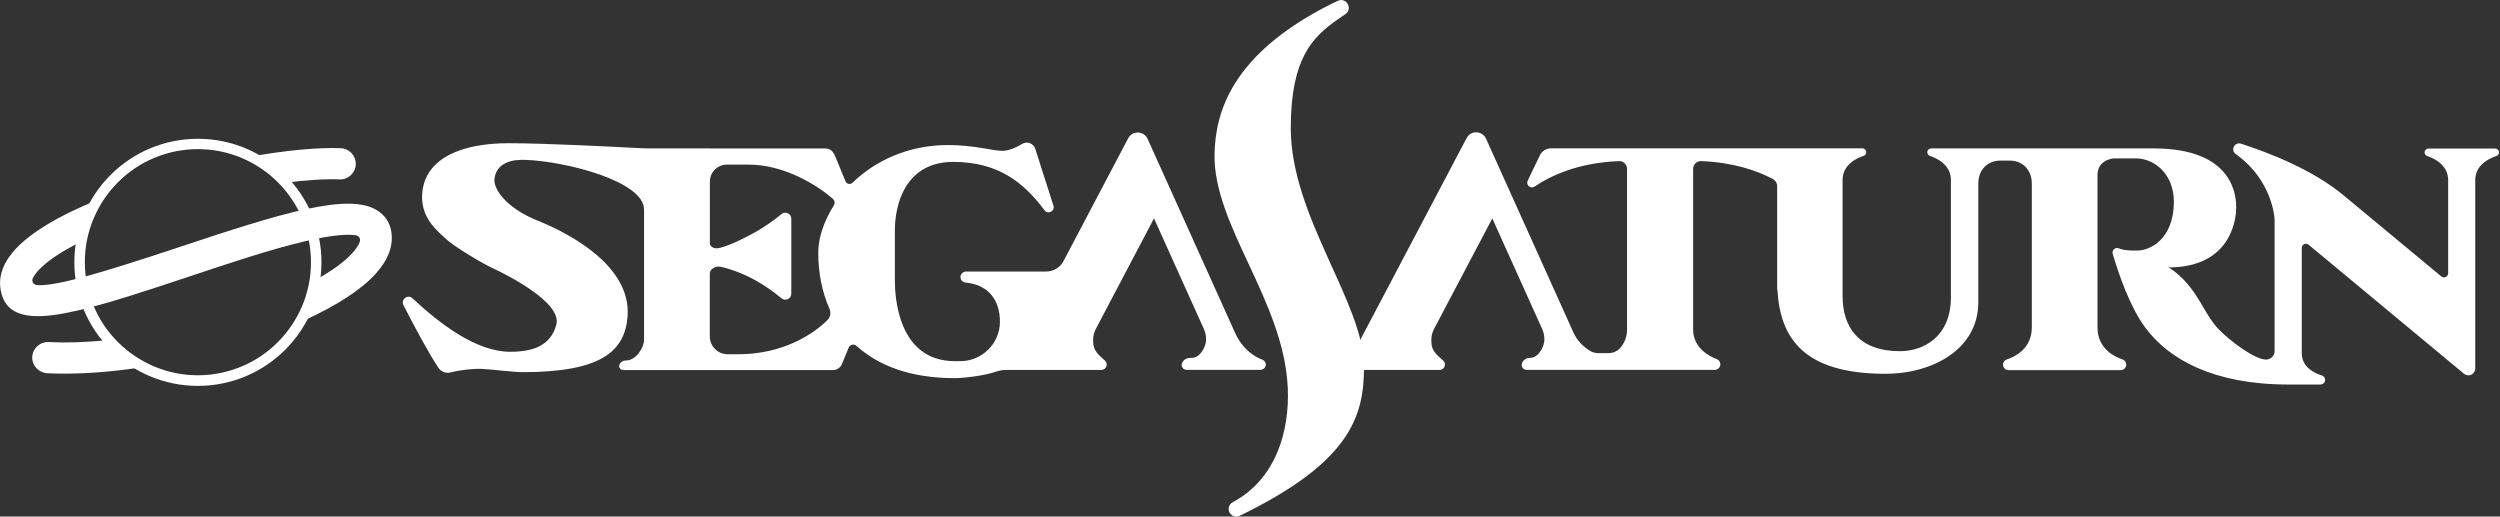 <svg width="484" height="100" viewBox="0 0 484 100" fill="none" xmlns="http://www.w3.org/2000/svg">
<rect x="0" y="0" width="484" height="100" fill="#333333" stroke="none"/>
<g clip-path="url(#clip0_4_7904)">
<path d="M25.094 70.283C24.174 69.552 23.317 68.758 22.472 67.939C22.056 67.536 21.653 67.12 21.237 66.717C20.96 66.439 20.645 66.187 20.38 65.897C16.436 66.275 12.731 66.402 9.416 66.225C7.74 66.137 6.316 67.448 6.24 69.124C6.177 70.787 7.501 72.161 9.164 72.262C10.261 72.312 11.395 72.337 12.554 72.337C16.852 72.337 21.552 71.959 26.442 71.254C25.976 70.938 25.522 70.623 25.094 70.283Z" fill="white"/>
<path d="M75.755 44.826C75.465 43.049 74.494 41.612 72.944 40.68C67.399 37.315 54.809 41.134 34.746 47.825C27.727 50.157 21.098 52.312 15.604 53.774C11.029 54.996 8.508 55.299 7.198 55.198C6.315 55.122 6.114 54.316 6.366 53.812C6.454 53.635 6.58 53.434 6.719 53.232C8.155 51.153 11.482 48.834 16.158 46.553C16.259 45.948 16.385 45.343 16.511 44.751C16.675 44.057 16.864 43.364 17.053 42.671C17.154 42.343 17.254 42.016 17.38 41.688C17.506 41.386 17.632 41.096 17.771 40.806C18.099 40.1 18.489 39.42 18.83 38.727C11.873 41.562 4.841 45.33 1.753 49.766C-0.565 53.093 -0.15 55.941 0.594 57.744C2.497 62.331 8.962 61.512 15.036 60.113C21.085 58.714 28.647 56.194 36.649 53.534C44.375 50.951 52.365 48.292 58.804 46.767C64.854 45.318 67.677 45.343 68.924 45.557C69.504 45.658 69.857 46.263 69.655 46.817C69.365 47.624 68.722 48.43 68.281 48.922C66.744 50.648 64.287 52.425 61.123 54.177C61.073 54.669 60.997 55.16 60.897 55.639C60.758 56.319 60.569 57 60.367 57.668C60.191 58.248 59.989 58.802 59.838 59.382C59.674 59.987 59.523 60.604 59.334 61.209C59.258 61.461 59.157 61.713 59.056 61.953C65.257 59.117 70.021 56.03 72.768 52.955C75.188 50.258 76.196 47.523 75.755 44.826Z" fill="white"/>
<path d="M49.743 30.8C50.423 31.228 51.104 31.669 51.759 32.136C51.91 32.236 52.062 32.35 52.2 32.463C52.326 32.577 52.465 32.69 52.578 32.791C52.818 33.018 53.057 33.27 53.284 33.509C53.75 34.001 54.179 34.517 54.657 34.996C54.784 35.135 54.935 35.274 55.073 35.4C59.169 34.87 62.824 34.618 65.735 34.732C67.399 34.807 68.81 33.497 68.873 31.833C68.936 30.17 67.638 28.758 65.975 28.695C61.488 28.519 55.477 29.099 48.873 30.258C49.163 30.434 49.453 30.623 49.743 30.8Z" fill="white"/>
<path d="M38.314 28.872C41.275 28.872 44.136 29.452 46.833 30.599C49.442 31.707 51.773 33.283 53.79 35.287C55.806 37.303 57.381 39.634 58.478 42.243C59.612 44.94 60.204 47.813 60.204 50.762C60.204 53.711 59.624 56.585 58.478 59.282C57.369 61.89 55.793 64.222 53.79 66.238C51.773 68.254 49.442 69.83 46.833 70.926C44.136 72.06 41.263 72.653 38.314 72.653C35.365 72.653 32.492 72.073 29.795 70.926C27.186 69.817 24.855 68.242 22.838 66.238C20.822 64.234 19.247 61.89 18.15 59.282C17.016 56.585 16.424 53.711 16.424 50.762C16.424 47.813 17.003 44.94 18.15 42.243C19.259 39.634 20.834 37.303 22.838 35.287C24.855 33.27 27.186 31.695 29.795 30.599C32.479 29.464 35.352 28.872 38.314 28.872ZM38.314 26.868C25.107 26.868 14.395 37.58 14.395 50.788C14.395 63.995 25.107 74.707 38.314 74.707C51.521 74.707 62.233 63.995 62.233 50.788C62.233 37.58 51.521 26.868 38.314 26.868Z" fill="white"/>
<path d="M257.669 0.794C258.047 0.605 258.488 0.391 258.993 0.164C260.656 -0.617 261.979 1.714 260.454 2.748C259.925 3.113 259.446 3.441 259.056 3.705C254.166 7.133 249.894 11.166 249.894 24.802C249.894 41.928 264.071 58.627 264.071 71.04C264.071 80.668 261.349 89.502 239.988 99.862C239.282 100.202 238.451 99.937 238.06 99.269C237.644 98.551 237.921 97.631 238.64 97.24C247.172 92.678 249.679 83.227 249.314 75.111C248.558 58.223 234.884 43.705 235.136 29.855C235.287 21.588 238.564 10.41 257.669 0.794Z" fill="white"/>
<path d="M244.324 69.603C243.114 69.149 240.657 67.851 239.107 64.423L222.181 26.893C221.463 25.293 219.22 25.23 218.413 26.78L205.887 50.561C205.244 51.796 203.958 52.565 202.572 52.565H187.55H187.046C186.542 52.565 186.038 52.968 185.962 53.459C185.861 54.102 186.328 54.657 186.945 54.707C191.117 55.085 193.624 57.87 193.587 62.369C193.561 66.515 190.096 69.918 185.937 69.918H184.853C173.725 69.918 173.246 57.139 173.246 54.341C173.246 51.09 173.246 44.562 173.246 44.562C173.246 39.761 175.175 31.342 184.551 31.342C193.309 31.342 198.224 35.375 202.232 40.718C202.887 41.6 204.286 40.87 203.946 39.824L200.43 28.809C200.089 27.75 198.842 27.284 197.884 27.864C195.301 29.452 193.788 29.187 193.788 29.187C192.515 29.225 188.47 28.078 183.555 28.078C175.716 28.078 169.377 31.191 165.042 35.375C164.614 35.791 163.895 35.652 163.681 35.085L161.74 30.359C161.337 29.376 160.82 28.746 159.762 28.746H137.43V28.733H125.811C125.067 28.733 124.349 28.708 123.606 28.67C119.623 28.456 105.635 27.725 98.476 27.725C89.504 27.725 82.471 30.535 81.766 37.152C81.236 42.13 84.689 44.726 86.668 46.541C87.739 47.523 92.78 50.712 95.364 51.909C98.061 53.157 108.823 58.551 107.714 62.823C106.605 67.057 102.963 68.103 98.766 68.103C92.175 68.103 85.105 62.646 79.863 57.757C78.955 56.9 77.544 57.958 78.111 59.08C80.278 63.314 83.051 68.469 84.866 71.191C85.382 71.96 86.315 72.338 87.222 72.098C89.176 71.607 91.709 71.342 93.246 71.418C95.225 71.506 99.371 72.048 101.186 72.048C116.284 72.048 121.009 68.078 121.501 61.197C122.181 51.733 110.877 45.431 103.996 42.672C97.846 40.189 95.464 36.459 95.729 34.606C96.157 31.392 99.22 30.851 101.778 30.951C109.718 31.254 124.689 35.123 124.689 40.567C124.689 40.567 124.689 64.776 124.689 65.835C124.689 67.246 123.152 69.792 121.198 69.792H121.161C120.808 69.792 120.455 69.918 120.203 70.17C119.522 70.851 120.001 71.644 120.644 71.644H129.075H137.43H161.261C162.03 71.644 162.698 71.191 163.001 70.472L164.299 67.309C164.551 66.704 165.319 66.515 165.811 66.956C170.058 70.8 176.284 73.207 184.79 73.207C186.769 73.207 190.89 72.665 192.805 71.96C193.41 71.745 194.066 71.619 194.708 71.619H210.65H213.221C214.166 71.619 214.62 70.435 213.914 69.805C213.599 69.527 213.322 69.275 213.12 69.086C211.608 67.713 211.671 66.78 211.633 65.986C211.595 65.205 211.759 64.436 212.125 63.73L223.417 42.281L233.07 63.692C233.398 64.411 233.549 65.192 233.486 65.973C233.473 66.074 233.473 66.162 233.461 66.238C233.284 67.246 232.377 69.288 230.675 69.288H230.398C229.982 69.288 229.566 69.427 229.251 69.704C228.306 70.548 228.886 71.607 229.718 71.607H243.996C244.652 71.607 245.181 71.014 245.042 70.334C244.954 70.031 244.689 69.729 244.324 69.603ZM161.413 39.798C159.472 42.861 158.413 46.099 158.413 48.948C158.413 52.741 159.119 56.459 160.594 59.786C160.921 60.517 160.77 61.374 160.216 61.941C157.481 64.713 151.507 68.582 142.963 68.582H140.871C138.968 68.582 137.418 67.045 137.418 65.129V53.497V52.88C137.418 52.237 138.388 51.43 139.485 51.645C141.161 51.972 144.097 53.018 146.454 54.379C148.105 55.337 149.592 56.333 151.306 57.757C152.062 58.374 153.196 57.832 153.196 56.862V53.207V45.986V42.331C153.196 41.361 152.049 40.819 151.306 41.437C149.592 42.848 148.105 43.844 146.454 44.814C144.11 46.163 141.072 47.587 139.409 47.977C138.123 48.28 137.67 47.776 137.43 47.284V46.578V35.161C137.43 33.346 138.905 31.871 140.72 31.871H144.941C151.86 31.871 158.187 35.841 161.211 38.462C161.602 38.778 161.69 39.37 161.413 39.798Z" fill="white"/>
<path d="M483.768 29.251C483.668 28.948 483.365 28.759 483.038 28.759H479.723H473.485H470.171C469.843 28.759 469.553 28.948 469.44 29.251C469.301 29.667 469.528 30.082 469.906 30.209C471.103 30.599 473.964 31.86 473.964 34.859V52.893C473.964 53.586 473.157 53.951 472.628 53.51L453.674 37.783C447.763 32.868 439.383 29.604 433.85 27.814C432.628 27.423 431.784 29.037 432.817 29.805C432.993 29.944 433.183 30.082 433.372 30.221C439.685 34.972 440.366 41.778 440.366 42.546V66.793V67.965C440.366 68.873 439.622 69.616 438.715 69.616C436.598 69.616 431.872 66.176 429.452 63.655C427.184 61.286 426.1 58.009 423.554 55.023C421.525 52.653 419.811 51.771 419.811 51.771C432.552 51.771 432.93 41.437 432.93 40.278C432.93 38.551 432.93 28.734 416.976 28.734H380.164H373.901C373.573 28.734 373.283 28.923 373.17 29.226C373.031 29.641 373.258 30.07 373.636 30.183C374.833 30.574 377.694 31.834 377.694 34.834V57.531C377.694 65.369 372.212 67.99 367.814 67.99C359.799 67.99 356.724 63.265 356.724 57.329V53.888V34.834C356.724 31.822 359.585 30.561 360.782 30.183C361.097 30.082 361.298 29.805 361.298 29.478V29.465C361.298 29.062 360.971 28.721 360.555 28.721H346.188H343.983H315.01H300.252C299.358 28.721 298.526 29.238 298.135 30.045L295.766 34.96C295.363 35.804 296.321 36.636 297.102 36.119C300.278 33.964 305.621 31.494 313.435 31.192C314.292 31.166 314.997 31.847 314.997 32.704V63.819C314.997 65.294 314.455 66.44 313.712 67.31C313.145 67.99 312.288 68.369 311.393 68.369H309.477C308.86 68.369 308.23 68.205 307.7 67.852C306.478 67.058 305.331 65.949 304.625 64.386L287.7 26.856C286.97 25.256 284.739 25.193 283.932 26.743L266.327 60.152L261.248 69.78L261.601 71.62H266.705H267.612H278.702C279.648 71.62 280.101 70.435 279.395 69.805C279.395 69.805 279.383 69.805 279.383 69.793C279.068 69.515 278.803 69.276 278.602 69.087C277.102 67.739 277.152 66.806 277.114 66.012C277.077 65.218 277.24 64.424 277.606 63.731L288.91 42.282L298.564 63.693C298.891 64.411 299.043 65.193 298.98 65.974C298.967 66.075 298.967 66.163 298.954 66.239C298.778 67.247 297.871 69.289 296.169 69.289H296.144C295.804 69.289 295.464 69.389 295.199 69.604C294.09 70.461 294.682 71.607 295.539 71.607H309.767H310.599H321.84H325.155H331.947C332.527 71.607 333.031 71.166 333.056 70.587C333.082 70.12 332.792 69.679 332.363 69.528C330.939 68.986 327.789 67.36 327.789 63.806V32.704C327.789 31.822 328.507 31.154 329.389 31.192C335.426 31.431 340 32.956 343.214 34.645C343.731 34.922 344.058 35.451 344.058 36.031V56.081H344.109C344.625 65.294 348.998 72.364 365.016 72.364C374.304 72.364 383 67.499 383 58.539C383 57.442 383 35.565 383 35.565C383 34.203 383.428 33.246 383.97 32.578C384.764 31.607 385.974 31.091 387.234 31.091H389.125C390.385 31.091 391.607 31.607 392.389 32.578C392.93 33.258 393.359 34.216 393.359 35.565V63.378C393.359 67.512 390.082 69.074 388.545 69.578C388.179 69.692 387.889 69.994 387.801 70.385C387.675 71.066 388.179 71.658 388.835 71.658H395.678H403.403H410.561C411.002 71.658 411.418 71.393 411.569 70.977C411.784 70.385 411.469 69.767 410.927 69.591C409.427 69.1 406.075 67.537 406.075 63.378V37.014V33.876C406.075 31.519 408.104 30.662 409.49 30.662H413.472C417.177 30.662 420.857 33.788 420.857 39.005C420.857 46.655 415.879 48.507 413.838 48.507C412.477 48.507 411.418 48.532 410.284 48.117C410.284 48.117 410.271 48.117 410.271 48.104C409.553 47.764 408.797 48.432 409.024 49.175C409.036 49.213 409.036 49.238 409.049 49.238C410.246 53.283 412.389 59.471 415.325 63.416C419.874 69.553 428.507 74.443 443 74.443H449.225C449.616 74.443 449.981 74.204 450.095 73.851C450.259 73.347 449.981 72.842 449.515 72.691C448.268 72.313 445.621 71.192 445.621 68.369V48.003C445.621 47.31 446.428 46.944 446.957 47.386L477.039 72.364C477.908 73.082 479.206 72.464 479.206 71.343V34.871C479.206 31.86 482.067 30.599 483.264 30.221C483.668 30.095 483.907 29.679 483.768 29.251Z" fill="white"/>
</g>
<defs>
<clipPath id="clip0_4_7904">
<rect width="483.806" height="100" fill="white"/>
</clipPath>
</defs>
</svg>
